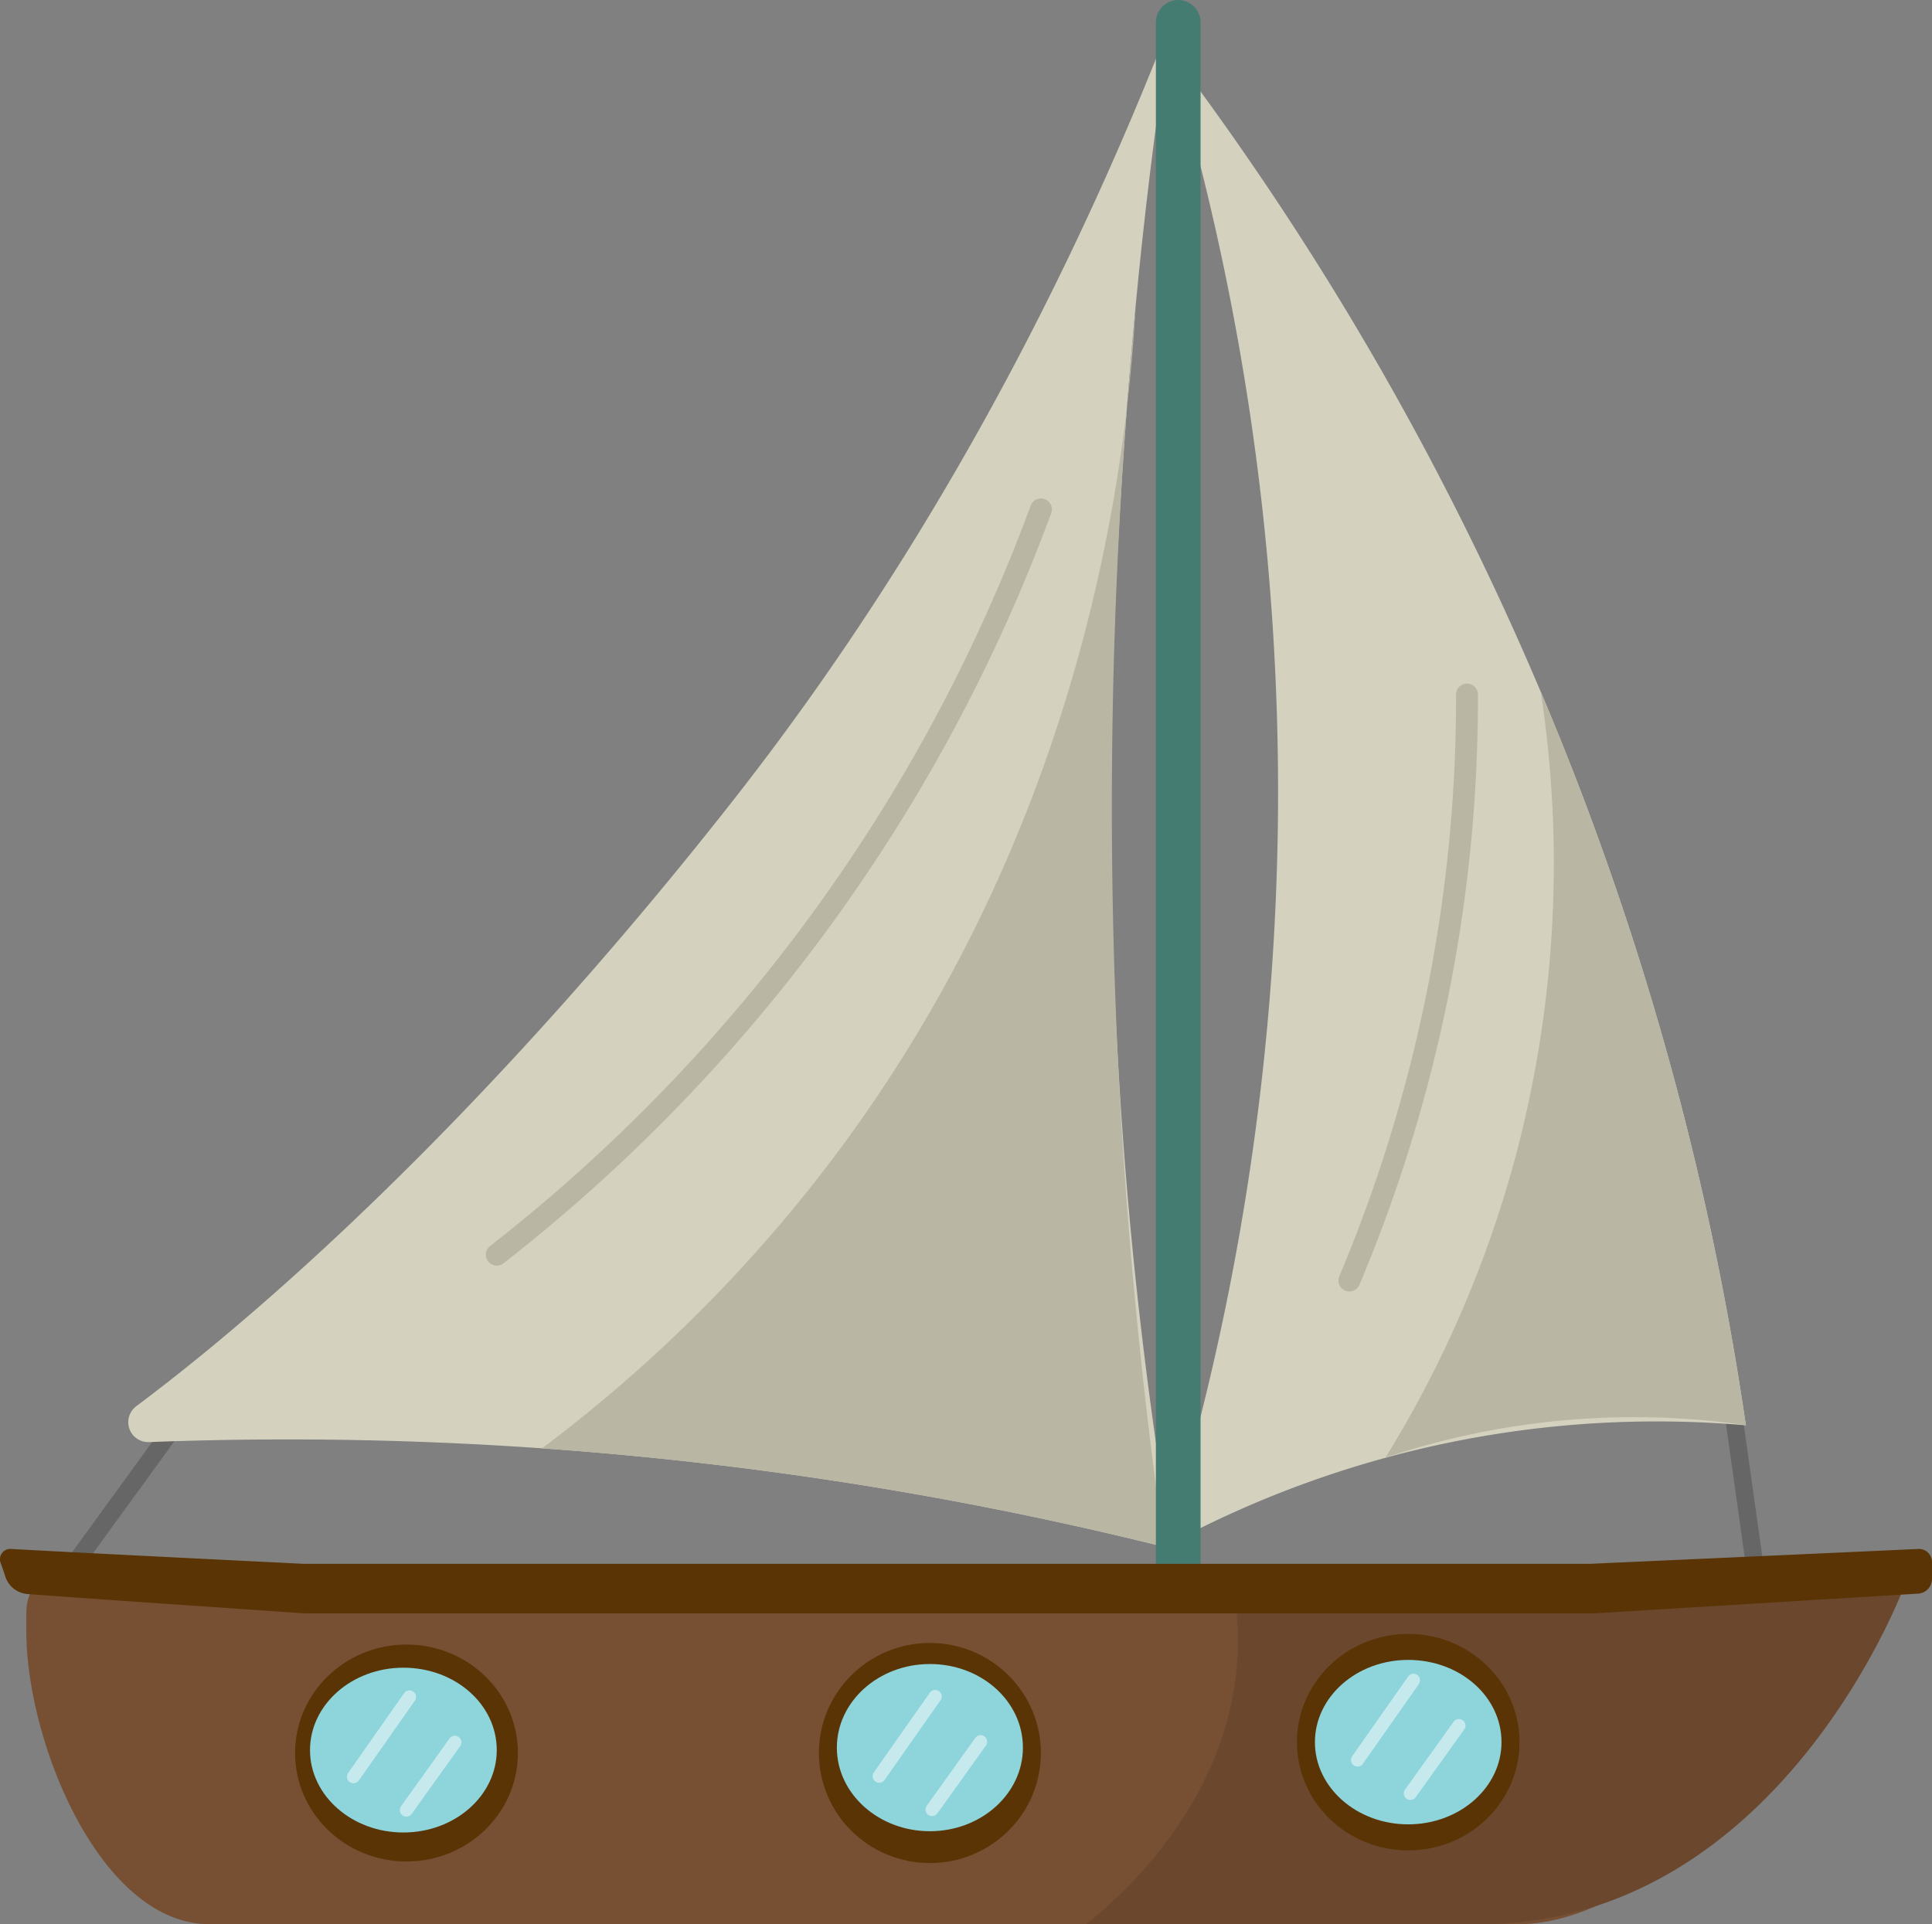 <svg id="Layer_1" data-name="Layer 1" xmlns="http://www.w3.org/2000/svg" viewBox="0 0 441.11 439.4"><rect x="0" y="0" width="441.11" height="439.4" fill="#808080" stroke="none"/><defs><style>.cls-1,.cls-10,.cls-11{fill:none;stroke-linecap:round;}.cls-1{stroke:#666;stroke-width:4px;}.cls-1,.cls-10,.cls-11,.cls-9{stroke-miterlimit:10;}.cls-2{fill:#d4d2bf;}.cls-3{fill:#bab6a4;}.cls-4{fill:#457c72;}.cls-5{fill:#775034;}.cls-6{fill:#6b472e;}.cls-7{fill:#5a3405;}.cls-8{fill:#8dd4db;}.cls-9{fill:#fff;stroke:#000;stroke-width:0.25px;}.cls-10{stroke:#fff;stroke-width:3px;opacity:0.49;}.cls-11{stroke:#bab6a4;stroke-width:5px;}</style></defs><line class="cls-1" x1="9.73" y1="367.12" x2="44.45" y2="319.33"/><line class="cls-1" x1="402.74" y1="372.48" x2="394.52" y2="313.98"/><path class="cls-2" d="M374.25,59.45a.74.74,0,0,0-1.41-.38C354.56,105.15,324.15,168.66,276,230.29c-47.79,61.09-97.42,109.76-137.2,139.52a4.55,4.55,0,0,0,2.89,8.19,828.1,828.1,0,0,1,231.84,23.93,1.24,1.24,0,0,0,1.53-1.41,1025,1025,0,0,1-13.57-185.91C362.41,161.18,367.48,102.56,374.25,59.45Z" transform="translate(-107.69 -48.7)"/><path class="cls-2" d="M374.25,59.45a686.58,686.58,0,0,1,95.42,172.72,683.67,683.67,0,0,1,36.64,142,234.81,234.81,0,0,0-132.84,27.79,585.68,585.68,0,0,0,26-166.71A585.93,585.93,0,0,0,374.25,59.45Z" transform="translate(-107.69 -48.7)"/><path class="cls-3" d="M367,118.39c-2.22,39.56-12.73,121.72-71.35,197.74a335.36,335.36,0,0,1-64.22,63.3A830.75,830.75,0,0,1,324,391.2c17.33,3.21,33.84,6.83,49.5,10.73-4.38-30.82-7.85-63.81-9.9-98.78A1204.23,1204.23,0,0,1,367,118.39Z" transform="translate(-107.69 -48.7)"/><path id="fgVENuGQz" class="cls-4" d="M376.7,48.7a5.12,5.12,0,0,1,5.1,5.1V431.1a5.12,5.12,0,0,1-5.1,5.1h0a5.12,5.12,0,0,1-5.1-5.1V53.8a5.12,5.12,0,0,1,5.1-5.1Z" transform="translate(-107.69 -48.7)"/><path id="hf0WiaC2" class="cls-5" d="M323,414.2q102.45,0,211.6-8.4a5.68,5.68,0,0,1,5.1,8.9c-7.3,10.4-6.9,9.8-10.3,14.7-16.4,23.4-46.7,58.7-75.2,58.7H155.6c-25.1,0-41.9-41.8-41.9-66.9v-4.3a11,11,0,0,1,12-11Q221,414.15,323,414.2Z" transform="translate(-107.69 -48.7)"/><path class="cls-6" d="M542.92,409.75c-3.89,10.46-26.59,61.82-74.13,75.19a85.55,85.55,0,0,1-23.28,3.16H355.68c7.79-6.26,32.31-27.61,34.5-60.22A71.06,71.06,0,0,0,389,409.75Z" transform="translate(-107.69 -48.7)"/><path id="a3aRJqaO7p" class="cls-7" d="M177,405.8H470.7q60-2.7,75-3.4a3,3,0,0,1,3.1,2.9v4a3.36,3.36,0,0,1-3.1,3.3l-73.9,4.5H177q-50.4-3.45-63-4.4a5.8,5.8,0,0,1-5.1-4c-.4-1.3-.6-1.8-1.1-3.2a2.36,2.36,0,0,1,2.4-3.1Q123.4,403.15,177,405.8Z" transform="translate(-107.69 -48.7)"/><ellipse class="cls-7" cx="321.52" cy="397.82" rx="25.41" ry="24.72"/><path id="aWlGX6rMt" class="cls-8" d="M450.51,446.52c0,10.32-9.52,18.77-21.3,18.77s-21.3-8.45-21.3-18.77,9.51-18.78,21.3-18.78S450.51,436.08,450.51,446.52Z" transform="translate(-107.69 -48.7)"/><ellipse class="cls-7" cx="212.31" cy="400.3" rx="25.34" ry="25.13"/><path id="cSR3fSFc9" class="cls-8" d="M341.24,447.77c0,10.49-9.49,19.09-21.24,19.09s-21.24-8.6-21.24-19.09,9.49-19.09,21.24-19.09S341.24,437.17,341.24,447.77Z" transform="translate(-107.69 -48.7)"/><ellipse class="cls-7" cx="92.81" cy="400.3" rx="25.44" ry="24.77"/><path id="b4pCUvpni" class="cls-8" d="M221.11,448.34c0,10.34-9.52,18.81-21.32,18.81s-21.32-8.47-21.32-18.81,9.52-18.82,21.32-18.82S221.11,437.88,221.11,448.34Z" transform="translate(-107.69 -48.7)"/><path class="cls-9" d="M237,436.2" transform="translate(-107.69 -48.7)"/><path class="cls-2" d="M565,274.2" transform="translate(-107.69 -48.7)"/><line class="cls-10" x1="80.71" y1="405.71" x2="93.49" y2="387.5"/><line class="cls-10" x1="92.78" y1="413.33" x2="103.86" y2="397.85"/><line class="cls-10" x1="200.74" y1="405.59" x2="213.52" y2="387.39"/><line class="cls-10" x1="212.81" y1="413.21" x2="223.89" y2="397.73"/><line class="cls-10" x1="309.95" y1="401.9" x2="322.73" y2="383.69"/><line class="cls-10" x1="322.01" y1="409.52" x2="333.1" y2="394.04"/><path class="cls-11" d="M221.11,335.21a384.54,384.54,0,0,0,72.24-74,384.7,384.7,0,0,0,52-96.18" transform="translate(-107.69 -48.7)"/><path class="cls-11" d="M415.78,341.1a342.59,342.59,0,0,0,26.85-133.8" transform="translate(-107.69 -48.7)"/><path class="cls-3" d="M459.47,206.65a260.18,260.18,0,0,1-5.83,106.43A257.73,257.73,0,0,1,424,381.56a178.85,178.85,0,0,1,82.29-7.42A684.14,684.14,0,0,0,485.7,280,684.4,684.4,0,0,0,459.47,206.65Z" transform="translate(-107.69 -48.7)"/></svg>